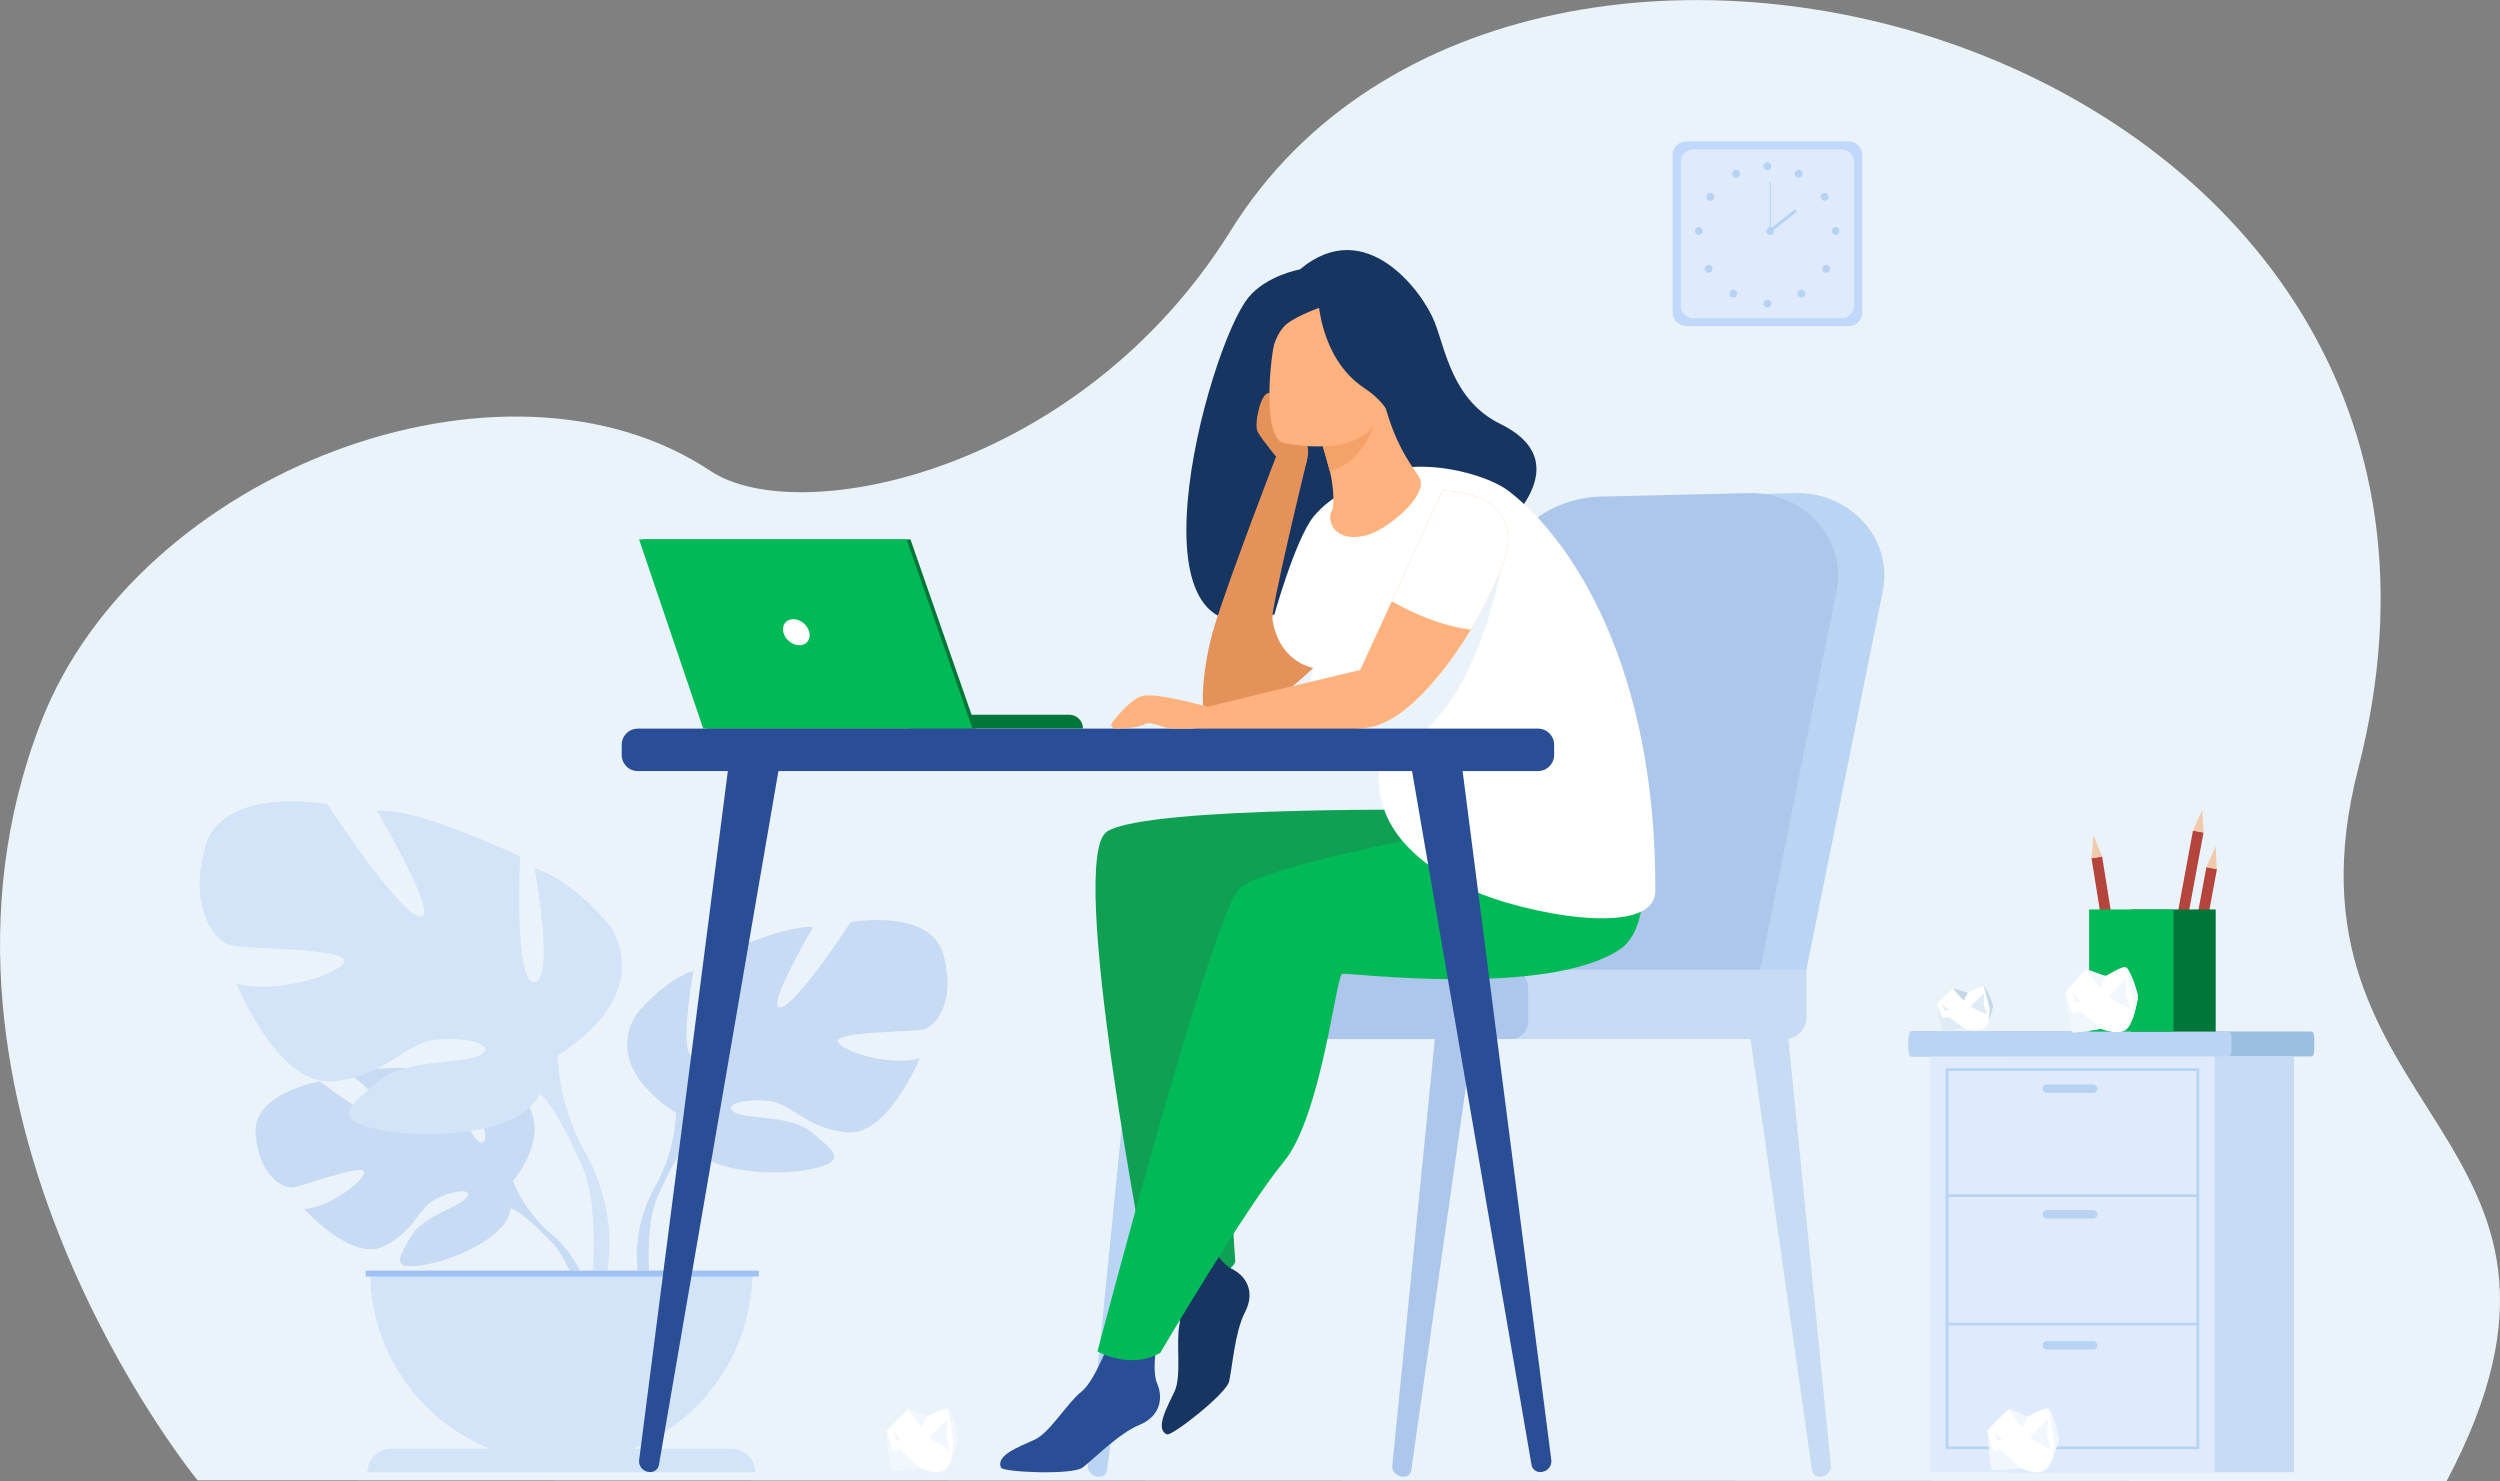 <svg width="184" height="109" fill="none" xmlns="http://www.w3.org/2000/svg"><rect width="100%" height="100%" fill="#808080" stroke="none"/><g clip-path="url(#clip0)"><path d="M14.541 108.951S-7.97 81.442 3.03 53.119c7.174-18.458 34.08-28.573 49.26-18.458 6.466 4.307 27.21.146 38.294-17.692 21.528-34.661 96.661-13.609 82.979 39.608-6.619 25.756 20.142 26.688 6.508 52.43l-165.529-.056z" fill="#EBF3FA"/><path d="M103.329 108.687h-.056c-.478-.007-.845-.397-.797-.849l3.175-31.83 2.772.25-4.561 31.998a.531.531 0 01-.533.431z" fill="#ACC7EB"/><path d="M133.902 108.687h.055c.478-.007.846-.397.797-.849l-3.174-31.83-2.773.25 4.561 31.998c.042.25.263.431.534.431z" fill="#C8DBF4"/><path d="M80.927 108.687h-.055c-.478-.007-.846-.397-.797-.849l3.174-31.83 2.773.25-4.56 31.998c-.036.25-.264.431-.535.431zm52.025-37.312l5.635-27.934c.721-3.784-2.398-7.242-6.452-7.145l-10.868.25a8.591 8.591 0 00-8.054 6.22l-8.248 28.616h27.987v-.007z" fill="#BAD4F4"/><path d="M129.542 71.375l5.635-27.934c.721-3.784-2.398-7.242-6.453-7.145l-10.868.25c-3.749.084-7.007 2.603-8.054 6.22l-8.248 28.616h27.988v-.007z" fill="#ACC7EB"/><path d="M131.386 76.475h-43a1.58 1.58 0 01-1.574-1.58v-1.94c0-.87.707-1.58 1.574-1.58h44.574v3.52a1.589 1.589 0 01-1.574 1.58z" fill="#C8DBF4"/><path d="M111.203 76.475H83.79c-.693 0-1.268-.57-1.268-1.273v-2.554c0-.696.568-1.273 1.268-1.273h27.413c.693 0 1.268.57 1.268 1.273v2.553c0 .696-.568 1.274-1.268 1.274z" fill="#ACC7EB"/><path d="M94.478 44.937c-.603-.5 12.601-11.688 15.428-5.413 0 0 6.779-5.245.534-8.314-3.514-1.725-4.02-5.364-4.852-7.507-.831-2.142-5.045-7.973-9.911-3.875 0 0-2.468.439-3.798 2.074-3.022 3.708-9.746 28.517 2.599 23.035z" fill="#163560"/><path d="M103.017 40.707s-2.294 4.147-5.517 7.584c-1.698 1.816-3.66 3.437-5.67 4.14-.984.347-1.975.472-2.96.298-.63-.11-.353-3.833.52-6.665 1.151-3.729 4.734-12.996 4.734-12.996l2.052.877s-2.849 11.667-2.51 11.716l3.009-7.646 6.342 2.692z" fill="#E5925A"/><path d="M107.397 59.617s-22.866-.362-25.915 1.58c-3.05 1.947 3.05 33.046 3.05 33.046s5.912.188 6.383-1.384c0 0-1.06-14.569-.132-17.087.93-2.519.354-6.004.354-6.004s11.568 1.774 15.241.897c3.674-.87 1.019-11.048 1.019-11.048z" fill="#10A053"/><path d="M85.786 92.664s1.303 3.5 1.026 4.794c-.277 1.294.166 3.812-.36 4.94-.527 1.127-1.477 2.762-.569 3.172.347.16 4.346-2.964 4.575-3.882.229-.918.409-3.632 1.171-5.107.77-1.475.125-2.664-.984-3.2-1.109-.543-2.655-3.507-2.655-3.507l-2.204 2.79z" fill="#163560"/><path d="M81.905 98.091s-1.255 3.513-2.301 4.327c-1.047.814-2.322 3.02-3.452 3.542-1.13.515-2.897 1.155-2.474 2.059.16.341 5.226.557 5.988 0 .77-.557 2.648-2.512 4.18-3.138 1.531-.626 1.802-1.955 1.31-3.082-.5-1.134.228-4.397.228-4.397l-3.479.689z" fill="#2A4E96"/><path d="M120.365 58.796s-27.135 4.265-29.221 6.686c-2.094 2.421-10.37 33.987-10.37 33.987s2.42 1.363 4.617.104c0 0 6.3-10.7 9.086-14.054 2.787-3.353 3.854-13.74 4.312-13.845.457-.104 15.061 1.767 20.439-1.802 3.168-2.108 1.137-11.076 1.137-11.076z" fill="#01BA57"/><path d="M110.994 36.108c-1.601-1.21-6.418-2.546-9.433-1.182-1.428.647-3.59 1.488-4.886 3.103-1.4 1.746-3.008 7.646-3.008 7.646.526 3.11 2.987 3.485 2.987 3.485-1.442 5.469 5.351 4.042 4.907 7.076-.762 5.294 4.166 8.07 6.855 9.309 3.521 1.614 13.405 3.652 13.418 0 .049-16.628-6.237-25.958-10.84-29.437z" fill="#fff"/><path d="M110.447 42.008s-1.781 9.664-6.612 12.495h-4.547l4.796-6.018 6.363-6.477z" fill="#EBF3FA"/><path d="M94.284 34.056s-1.477-1.767-1.733-2.303c-.257-.536.229-2.838.825-2.825.38.007.845 1.406 1.261 1.914.416.508 2.218 1.231 1.456 3.36-.09.237-1.81-.146-1.81-.146z" fill="#E5925A"/><path d="M98.033 37.583c-.415.627.09 2.387 2.454 1.837 1.553-.362 4.568-2.88 4.027-4.167-.256-.613-1.747-2.046-2.675-5.782l-.271.132-4.546 2.178s.492 1.482.859 2.908c.298 1.183.326 2.637.152 2.894z" fill="#FFB27D"/><path d="M97.014 31.767s.493 1.482.86 2.908c2.661-.758 3.452-3.576 3.687-5.086l-4.547 2.178z" fill="#F4A269"/><path d="M94.429 32.588s6.37 1.482 7.229-2.512c.86-3.993 2.26-6.498-1.767-7.61-4.034-1.114-5.15.236-5.76 1.502-.617 1.26-1.338 8.133.298 8.62z" fill="#FFB27D"/><path d="M97 21.735s.042 4.598 3.418 6.832c1.975 1.308 2.065 2.643 2.065 2.643s1.172-3.937 1.352-6.894c0 0-5.04-4.53-6.834-2.581z" fill="#163560"/><path d="M97.395 22.549s-1.885.626-2.723 1.322c-1.241 1.03-1.567 4.383-1.414 5.218 0 0-.34-5.824 1.532-7.306 1.982-1.579 2.605.766 2.605.766z" fill="#163560"/><path d="M110.447 42.008a33.797 33.797 0 01-2.197 4.335c-3.043 5.044-6.758 8.09-8.103 6.672-.374-.39-1.31-.967-.326-3.075.756-1.636 1.692-3.674 2.613-5.685 1.9-4.14 3.716-8.147 3.716-8.147.582 0 6.674.21 4.297 5.9z" fill="#FFB27D"/><path d="M104.085 48.478c-.208-.125-11.672 2.672-15.221 3.542-.652.16-1.04.257-1.04.257v1.343s11.86.556 13.717-.292c1.85-.856 3.618-2.839 3.618-2.839l-1.074-2.01z" fill="#FFB27D"/><path d="M110.447 42.008a33.797 33.797 0 01-2.197 4.335c-2.475-.32-4.762-1.482-5.815-2.088 1.899-4.14 3.715-8.147 3.715-8.147.582 0 6.674.21 4.297 5.9z" fill="#fff"/><path d="M66.975 53.62h12.733c0-.564-.458-1.016-1.012-1.016h-11.72v1.016z" fill="#017638"/><path d="M67.01 39.698H47.326l4.72 13.922h19.816L67.01 39.698z" fill="#017638"/><path d="M47.035 39.698l4.72 13.922H71.57l-4.845-13.922h-19.69z" fill="#01BA57"/><path d="M57.653 46.53c.125.53.652.96 1.178.96.527 0 .86-.43.735-.96-.125-.528-.651-.96-1.178-.96-.527 0-.86.432-.735.96z" fill="#fff"/><path d="M140.48 76.433v.807c0 .285.09.515.201.515h29.45c.111 0 .201-.23.201-.515v-.807c0-.285-.09-.515-.201-.515h-29.45c-.104 0-.201.237-.201.515z" fill="#9ABFE2"/><path d="M140.48 76.433v.807c0 .285.083.515.187.515h23.385c.104 0 .188-.23.188-.515v-.807c0-.285-.084-.515-.188-.515h-23.385c-.104 0-.187.237-.187.515z" fill="#BAD4F4"/><path d="M147.934 108.352h20.911V77.761h-20.911v30.591z" fill="#C8DBF4"/><path d="M142.078 108.352h20.912V77.761h-20.912v30.591z" fill="#DFEBFD"/><path d="M143.197 78.624h18.665v28.038h-18.665V78.624zm18.464.202h-18.256v27.635h18.256V78.826z" fill="#B7D3F3"/><path d="M161.765 87.898h-18.464v.202h18.464v-.2zm0 9.455h-18.464v.202h18.464v-.202zm-11.124-16.92h3.424a.308.308 0 00.305-.306.308.308 0 00-.305-.306h-3.424a.308.308 0 00-.305.306c0 .167.138.306.305.306zm0 9.247h3.424a.31.31 0 00.305-.307.309.309 0 00-.305-.306h-3.424a.308.308 0 00-.305.306c0 .174.138.307.305.307zm0 9.642h3.424a.308.308 0 00.305-.306.309.309 0 00-.305-.306h-3.424a.308.308 0 00-.305.306c0 .167.138.306.305.306z" fill="#B7D3F3"/><path d="M136.065 24.003h-11.963c-.548 0-.998-.453-.998-1.002V11.41c0-.55.45-1.002.998-1.002h11.963c.547 0 .998.452.998 1.002V23c0 .55-.451 1.003-.998 1.003z" fill="#C0D8FB"/><path d="M135.545 23.418h-10.924a.92.92 0 01-.914-.918V11.918a.92.92 0 01.914-.918h10.924a.92.92 0 01.915.918V22.5a.92.92 0 01-.915.918z" fill="#DFEBFD"/><path d="M129.792 12.238c0-.16.131-.292.291-.292.159 0 .291.132.291.292 0 .16-.132.292-.291.292a.293.293 0 01-.291-.292zm2.336.41a.292.292 0 01.395-.11.294.294 0 01.11.396.292.292 0 01-.395.11.294.294 0 01-.11-.396zm2.003 1.594a.297.297 0 01.402.083.293.293 0 01-.083.404.297.297 0 01-.402-.084.287.287 0 01.083-.403zm.984 2.469a.293.293 0 010 .584.294.294 0 01-.291-.291c0-.16.132-.293.291-.293zm-.506 2.867a.294.294 0 010 .41.292.292 0 01-.409 0 .295.295 0 010-.41.28.28 0 01.409 0zm-1.816 1.822c.111.112.111.3 0 .411a.292.292 0 01-.409 0 .295.295 0 010-.41.292.292 0 01.409 0zm-3.001.947c0-.16.131-.292.291-.292.159 0 .291.132.291.292 0 .16-.132.292-.291.292a.297.297 0 01-.291-.292zm-1.76-9.699a.292.292 0 00-.395-.11.294.294 0 00-.111.396.29.29 0 00.395.11.295.295 0 00.111-.396zm-1.997 1.594a.297.297 0 00-.402.083.3.3 0 00.083.404.297.297 0 00.402-.084.3.3 0 00-.083-.403zm-.991 2.469a.294.294 0 00-.291.293c0 .16.132.292.291.292a.293.293 0 000-.585zm.506 2.867a.295.295 0 000 .41.292.292 0 00.409 0 .295.295 0 000-.41.28.28 0 00-.409 0zm1.816 1.822a.295.295 0 000 .411.292.292 0 00.409 0 .295.295 0 000-.41.292.292 0 00-.409 0zm2.641-4.396c0-.16.132-.293.291-.293a.293.293 0 010 .584.294.294 0 01-.291-.291z" fill="#B7D3F3"/><path d="M130.333 13.379h-.076v3.625h.076v-3.625z" fill="#B7D3F3"/><path d="M132.107 15.4l-1.913 1.508.145.186 1.914-1.507-.146-.187z" fill="#B7D3F3"/><path d="M37.76 86.924s3.425-4.014.209-6.56c0 0-2.35-1.427-4.263-1.315 0 0 2.717 4.57 1.837 5.023-.88.452-2.662-5.308-2.662-5.308s-5.344-.522-7.063.306c0 0 4.568 3.757 3.605 3.98-.964.222-5.899-3.459-5.899-3.459s-4.976.85-4.713 3.897c.264 3.047 1.982 3.986 2.731 3.903.755-.084 5.164-1.767 5.254-1.148.097.619-2.558 2.643-4.415 2.74 0 0 3.507 3.883 5.836 2.763s2.53-2.894 3.985-3.562c1.456-.668 2.696-.668 2.093.014-.603.681-3.23 1.342-4.061 2.817-.832 1.475-1.574 2.47.838 2.108 2.412-.361 6.335-2.136 6.502-4.167l.187-2.032z" fill="#C8DBF4"/><path d="M21.264 83.571s13.516-.522 16.496 3.353c0 0 .659 1.983 2.69 3.792l.319.863s-2.343-2.477-3.182-2.63c0 .007 1.31-4.8-16.323-5.378z" fill="#C8DBF4"/><path d="M40.45 90.716s2.897 2.15 3.105 5.997l-.527.05s-.928-3.98-2.599-5.532c-1.677-1.551.02-.515.02-.515zm9.294-8.836s-5.455-3.06-2.91-7.221c0 0 2.037-2.554 4.213-3.208 0 0-1.164 6.2 0 6.346 1.165.146.797-7.007.797-7.007s5.746-2.776 7.999-2.553c0 0-3.563 6.053-2.398 5.914 1.164-.146 5.163-6.276 5.163-6.276s5.892-1.092 6.834 2.408c.943 3.5-.582 5.252-1.455 5.475-.873.216-6.467.146-6.321.877.145.73 3.923 1.899 6.03 1.238 0 0-2.329 5.768-5.379 5.475-3.05-.292-3.999-2.191-5.891-2.337-1.892-.146-3.272.362-2.329.876.943.508 4.145.167 5.67 1.468 1.524 1.301 2.765 2.108-.07 2.693-2.835.584-7.922.215-8.94-1.97l-1.013-2.198z" fill="#C8DBF4"/><path d="M66.754 71.375s-15.263 4.96-17.01 10.505c0 0 .07 2.484-1.455 5.33v1.092s1.601-3.722 2.474-4.23c0 0-3.417-4.821 15.99-12.697z" fill="#C8DBF4"/><path d="M48.29 87.21s-2.358 3.59-1.013 7.959l.603-.16s-.589-4.815.645-7.229c1.233-2.428-.236-.57-.236-.57z" fill="#C8DBF4"/><path d="M41.067 77.657s7.187-4.042 3.833-9.524c0 0-2.683-3.367-5.56-4.23 0 0 1.532 8.175 0 8.37-1.531.194-1.053-9.233-1.053-9.233s-7.569-3.652-10.542-3.367c0 0 4.692 7.98 3.16 7.792-1.531-.195-6.806-8.272-6.806-8.272s-7.763-1.44-9.01 3.172c-1.248 4.62.77 6.923 1.913 7.215 1.15.285 8.525.195 8.338 1.155-.194.96-5.178 2.498-7.95 1.635 0 0 3.063 7.597 7.09 7.215 4.027-.383 5.268-2.888 7.763-3.076 2.489-.194 4.311.48 3.064 1.155-1.248.675-5.462.223-7.472 1.941-2.01 1.719-3.639 2.776.097 3.542 3.736.772 10.445.285 11.783-2.595l1.352-2.895z" fill="#D4E4F8"/><path d="M18.644 63.805s20.121 6.54 22.422 13.852c0 0-.097 3.27 1.913 7.02v1.44s-2.107-4.904-3.257-5.58c.007 0 4.512-6.344-21.078-16.732z" fill="#D4E4F8"/><path d="M42.986 84.677s3.106 4.731 1.331 10.492l-.797-.216s.776-6.345-.845-9.531c-1.622-3.194.312-.745.312-.745z" fill="#D4E4F8"/><path d="M41.31 107.65c-7.778 0-14.078-6.324-14.078-14.13h28.154c0 7.806-6.3 14.13-14.077 14.13z" fill="#D4E4F8"/><path d="M27.038 108.367h28.543c0-.96-.777-1.746-1.74-1.746H28.778a1.748 1.748 0 00-1.74 1.746z" fill="#D4E4F8"/><path d="M26.915 93.952h28.938v-.431H26.915v.431z" fill="#9FC1F4"/><path d="M46.944 56.75H113.2c.658 0 1.185-.535 1.185-1.189v-.744c0-.661-.534-1.19-1.185-1.19H46.944c-.658 0-1.185.536-1.185 1.19v.744a1.183 1.183 0 001.185 1.19z" fill="#2A4E96"/><path d="M47.776 108.339l-.035-.007a.795.795 0 01-.7-.883l6.73-52.264 3.77.112-9.044 52.52a.645.645 0 01-.721.522zm65.665 0l.035-.007a.794.794 0 00.7-.883l-6.73-52.264-3.77.112 9.045 52.52a.644.644 0 00.72.522z" fill="#2A4E96"/><path d="M154.716 63.04l-.78.126 1.474 9.211.78-.126-1.474-9.211z" fill="#B5453C"/><path d="M154.078 61.482l-.131 1.683.776-.125-.645-1.558z" fill="#EFCBAB"/><path d="M163.167 63.966l-.777-.145-1.698 9.173.777.145 1.698-9.173z" fill="#B5453C"/><path d="M163.075 62.275l-.686 1.544.769.146-.083-1.69z" fill="#EFCBAB"/><path d="M162.18 61.276l-.777-.144-1.697 9.173.777.144 1.697-9.173z" fill="#B5453C"/><path d="M162.091 59.59l-.686 1.537.776.146-.09-1.684z" fill="#EFCBAB"/><path d="M163.075 66.936h-6.21v8.989h6.21v-8.989z" fill="#017638"/><path d="M159.97 66.936h-6.21v8.989h6.21v-8.989z" fill="#01BA57"/><path d="M151.5 106.008c-.062.133-.208.863-.471 1.461-.153.362-.354.675-.596.787-.652.306-1.74-.216-1.74-.216s-1.871.216-2.052.132c-.18-.083-.36-2.901-.36-2.901s1.456-1.517 1.58-1.559c.132-.041 1.192.522 1.373.522.18 0 1.247-.695 1.531-.522.299.174.839 2.074.735 2.296z" fill="#fff"/><path d="M149.247 104.227s-.326.738-.416.8c-.09.063-.963-1.322-.963-1.322.131-.041 1.192.522 1.379.522zm1.505.209s-1.331 1.231-1.31 1.35c.02.118 1.434.939 1.49.911.048-.028-.305-.967-.284-1.127l.104-1.134zm.748 1.572c-.062.133-.208.863-.471 1.461l.159-1.377-.416-2.386c.291.18.832 2.08.728 2.302zm-2.8 2.032s-1.871.216-2.051.132c-.18-.083-.361-2.901-.361-2.901s.409 1.447.416 1.517c.007.069.582-.084.582-.084l1.414 1.336zm-1.927-2.769l.208.744h.43l-.319-.313-.319-.431z" fill="#F2F7FE"/><path d="M70.49 106.008c-.063.133-.209.863-.472 1.461-.153.362-.354.675-.596.787-.652.306-1.74-.216-1.74-.216s-1.871.216-2.052.132c-.18-.083-.36-2.901-.36-2.901s1.456-1.517 1.58-1.559c.132-.041 1.192.522 1.373.522.18 0 1.247-.695 1.531-.522.291.174.84 2.074.735 2.296z" fill="#fff"/><path d="M68.23 104.227s-.326.738-.416.8c-.09.063-.963-1.322-.963-1.322.131-.041 1.199.522 1.379.522zm1.51.209s-1.33 1.231-1.31 1.35c.021.118 1.435.939 1.49.911.05-.028-.304-.967-.284-1.127l.104-1.134zm.75 1.572c-.063.133-.208.863-.472 1.461l.16-1.377-.416-2.386c.284.18.832 2.08.728 2.302zm-2.808 2.032s-1.871.216-2.052.132c-.18-.083-.36-2.901-.36-2.901s.409 1.447.416 1.517c.007.069.582-.084.582-.084l1.414 1.336zm-1.927-2.769l.208.744h.43l-.319-.313-.319-.431z" fill="#F2F7FE"/><path d="M157.35 73.497c-.056.139-.166.89-.395 1.51-.139.375-.319.702-.562.834-.644.348-1.781-.125-1.781-.125s-1.885.327-2.072.25c-.187-.076-.534-2.928-.534-2.928s1.393-1.621 1.518-1.67c.132-.049 1.241.46 1.428.452.187-.007 1.227-.779 1.525-.619.305.167.963 2.066.873 2.296z" fill="#fff"/><path d="M154.959 71.82s-.291.766-.375.835c-.09.07-1.046-1.287-1.046-1.287.125-.049 1.234.46 1.421.452zm1.539.125s-1.283 1.33-1.255 1.448c.021.118 1.511.87 1.56.841.048-.034-.361-.967-.354-1.127a64.1 64.1 0 00.049-1.162zm.852 1.552c-.055.139-.166.89-.395 1.51l.083-1.406-.554-2.4c.298.167.956 2.066.866 2.296zm-2.731 2.226s-1.885.327-2.072.25c-.188-.076-.534-2.928-.534-2.928s.492 1.44.506 1.516c.014.077.589-.118.589-.118l1.511 1.28zm-2.114-2.706l.249.744.437-.027-.34-.3-.346-.417z" fill="#F2F7FE"/><path d="M146.683 74.144c-.048.097-.132.598-.305 1.03-.104.257-.249.48-.437.57-.499.244-1.379-.063-1.379-.063s-1.462.244-1.608.195c-.145-.048-.409-1.969-.409-1.969s1.081-1.113 1.178-1.148c.097-.034.964.3 1.109.286.146-.007.95-.543 1.186-.432.228.098.741 1.378.665 1.53z" fill="#fff"/><path d="M144.833 73.038s-.222.522-.292.57c-.069.049-.811-.856-.811-.856.098-.034.957.293 1.103.286z" fill="#C4D9E8"/><path d="M146.032 73.107s-.991.912-.977.988c.02.077 1.171.57 1.212.55.042-.02-.277-.647-.27-.758 0-.105.035-.78.035-.78z" fill="#DFEBF5"/><path d="M146.683 74.144c-.048.097-.131.598-.305 1.03l.063-.954-.43-1.614c.236.105.749 1.385.672 1.538z" fill="#C4D9E8"/><path d="M144.569 75.681s-1.462.244-1.608.195c-.146-.048-.409-1.969-.409-1.969s.381.968.395 1.016c.007.049.458-.09.458-.09l1.164.849zm-1.643-1.808l.194.5.34-.02-.263-.195-.271-.285z" fill="#DFEBF5"/><path d="M88.864 52.02s-3.778-1.093-4.824-.786c-.742.215-1.692 1.314-2.184 1.94a.28.28 0 00.222.453c.63-.007 1.657-.049 2.19-.327.506-.264 1.255.32 2.094.327h1.469l1.033-1.607z" fill="#FFB27D"/></g><defs><clipPath id="clip0"><path fill="#fff" d="M0 0h184v109H0z"/></clipPath></defs></svg>